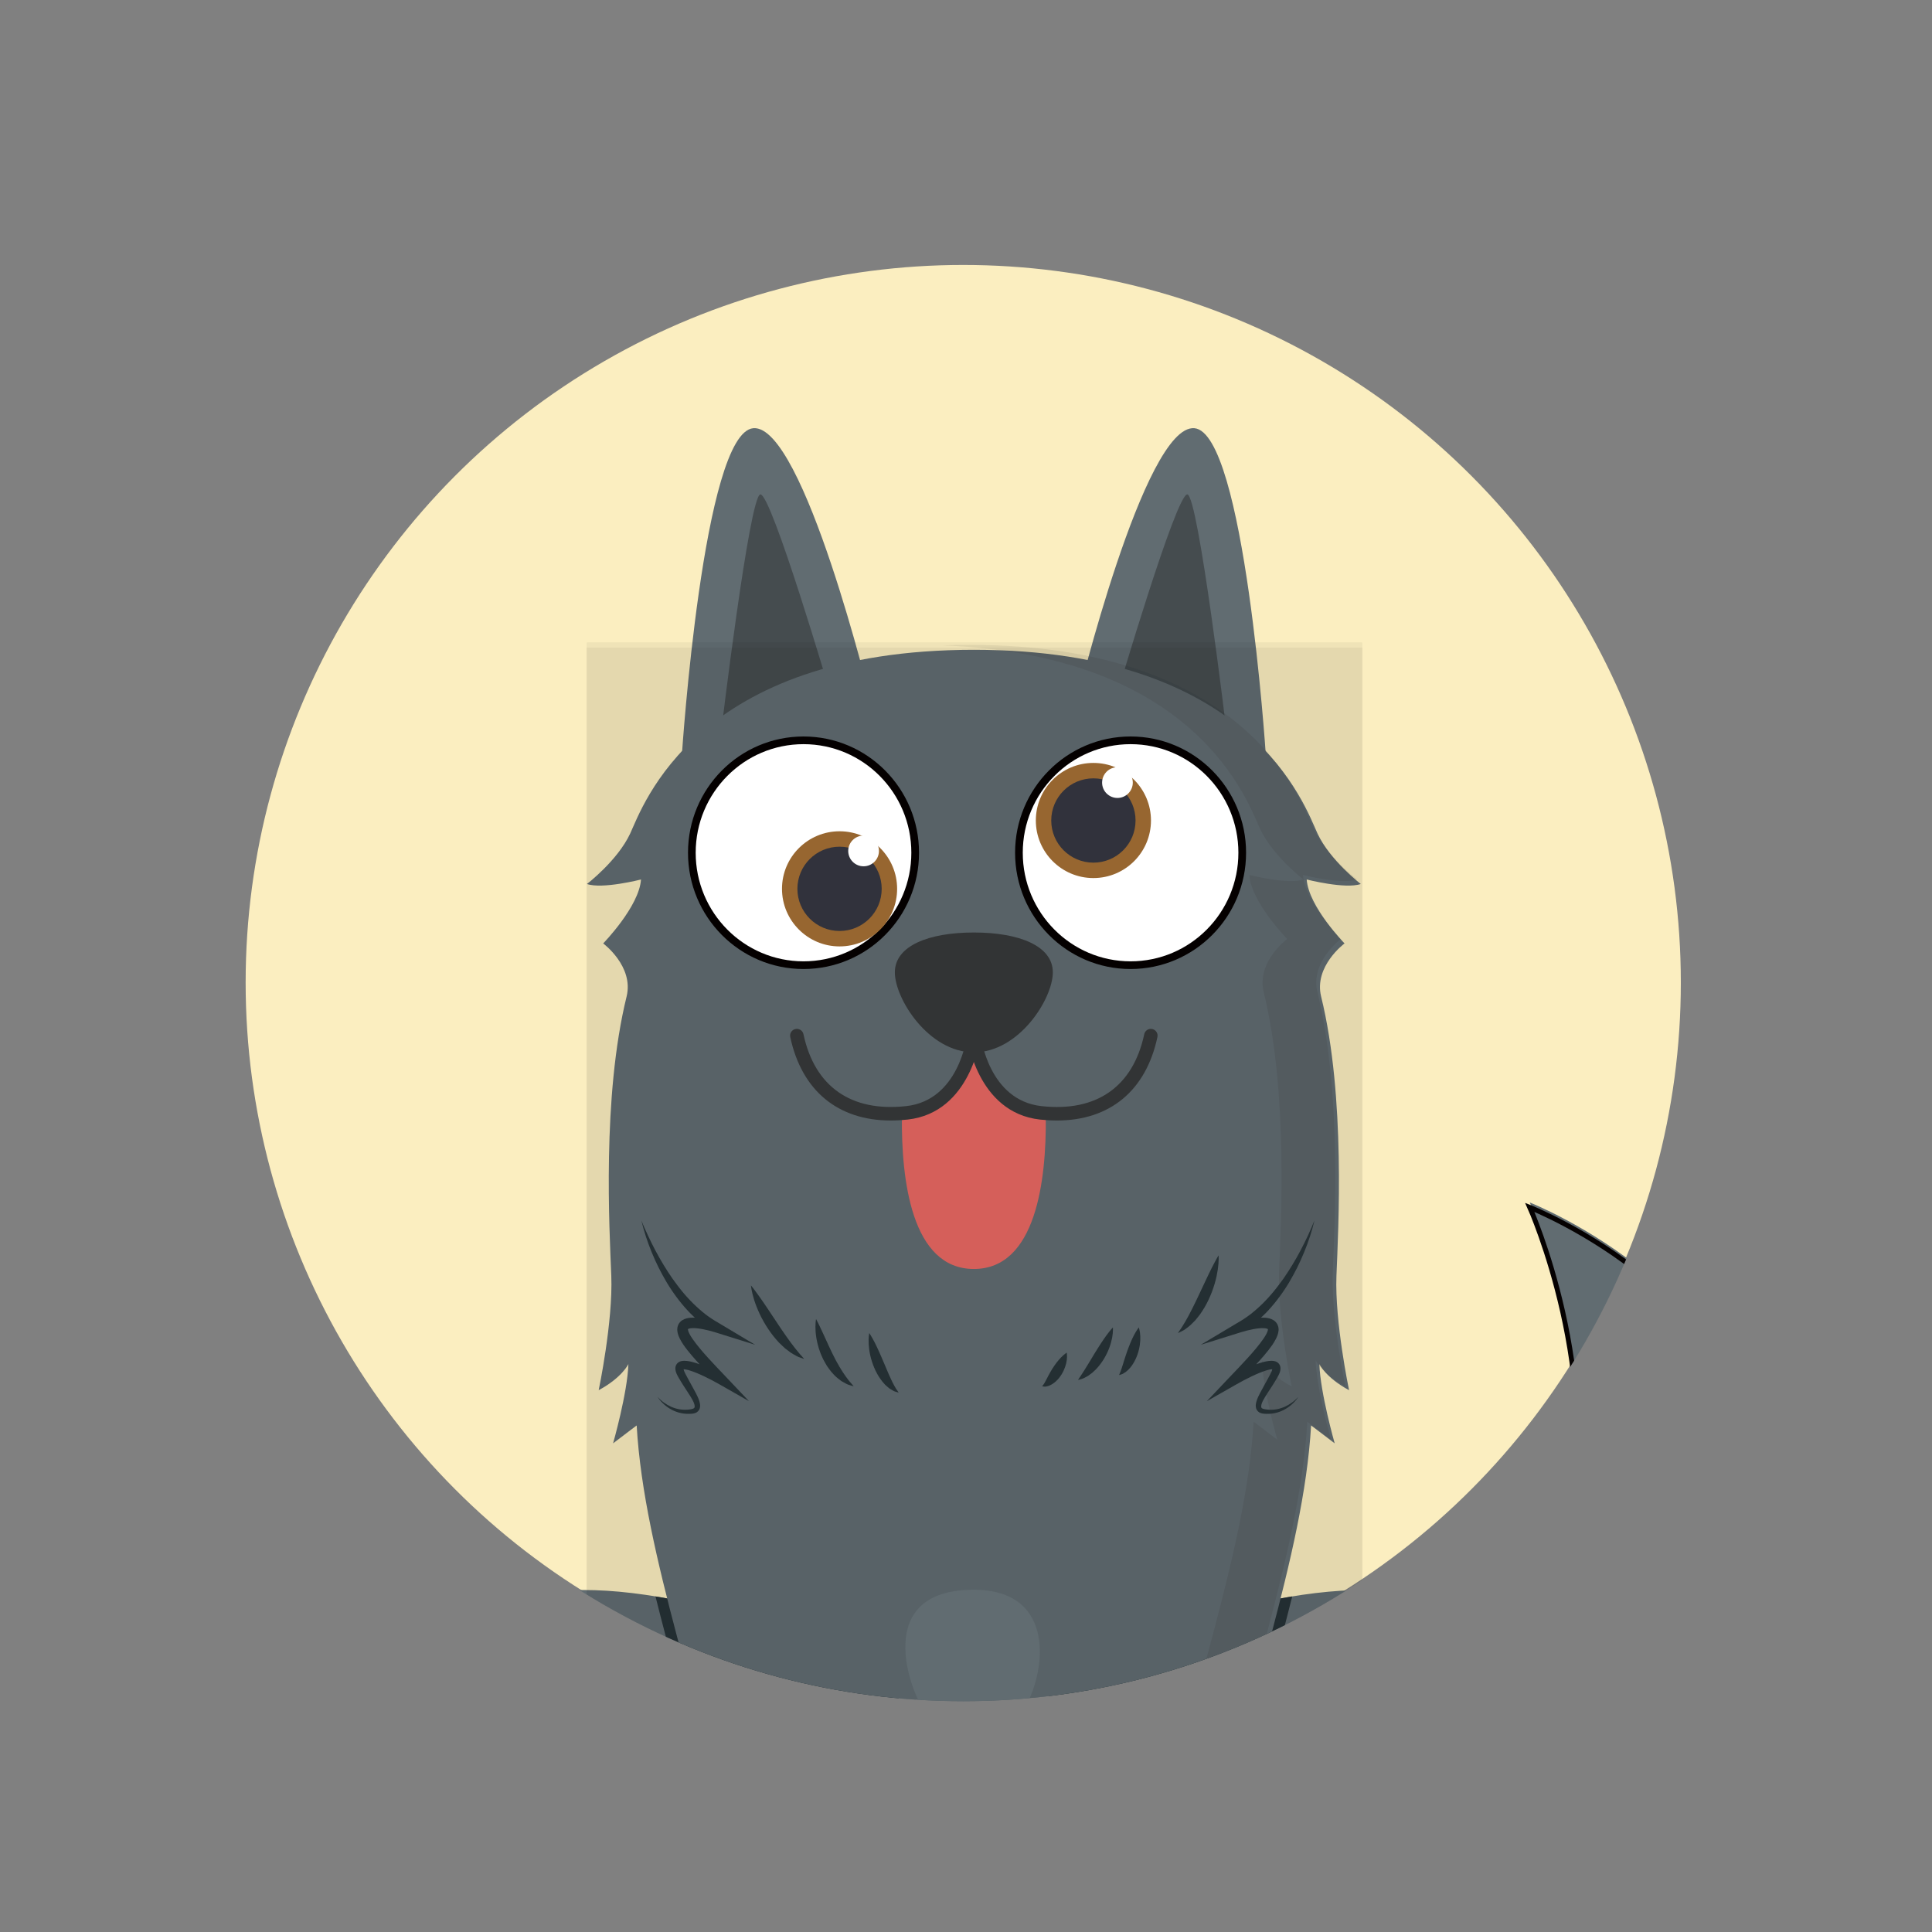<?xml version="1.0" encoding="utf-8"?>
<!-- Generator: Adobe Illustrator 16.0.0, SVG Export Plug-In . SVG Version: 6.00 Build 0)  -->
<!DOCTYPE svg PUBLIC "-//W3C//DTD SVG 1.1//EN" "http://www.w3.org/Graphics/SVG/1.1/DTD/svg11.dtd">
<svg version="1.1" xmlns="http://www.w3.org/2000/svg" xmlns:xlink="http://www.w3.org/1999/xlink" x="0px" y="0px" width="350px"
	 height="350px" viewBox="0 0 350 350" enable-background="new 0 0 350 350" xml:space="preserve">
<rect x="0" y="0" width="350" height="350" fill="#808080" stroke="none"/>
<g id="图层_1">
	<circle fill="#FBEEC0" cx="174.5" cy="178" r="130"/>
</g>
<g id="图层_3">
	<g>
		<g>
			<defs>
				<circle id="SVGID_1_" cx="174.5" cy="178.096" r="130.096"/>
			</defs>
			<clipPath id="SVGID_2_">
				<use xlink:href="#SVGID_1_"  overflow="visible"/>
			</clipPath>
			<g clip-path="url(#SVGID_2_)">
				<g>
					<g>
						<defs>
							<rect id="SVGID_3_" x="1.303" y="3.233" width="348.436" height="485.512"/>
						</defs>
						<clipPath id="SVGID_4_">
							<use xlink:href="#SVGID_3_"  overflow="visible"/>
						</clipPath>
						<rect x="349.743" y="3.233" clip-path="url(#SVGID_4_)" fill="#CCCCCC" width="348.439" height="485.512"/>
					</g>
					<path fill="#616C71" d="M123.544,136.564c0,0,3.842-58.256,12.937-58.992c9.091-0.735,21.331,49.686,21.331,49.686
						L123.544,136.564z"/>
					<g>
						<g opacity="0.3">
							<g>
								<defs>
									<rect id="SVGID_5_" x="130.6" y="89.565" width="19.869" height="43.388"/>
								</defs>
								<clipPath id="SVGID_6_">
									<use xlink:href="#SVGID_5_"  overflow="visible"/>
								</clipPath>
								<path clip-path="url(#SVGID_6_)" fill="#040000" d="M130.6,132.954c0,0,5.148-43.145,7.141-43.388
									c1.996-0.245,12.728,36.226,12.728,36.226L130.6,132.954z"/>
							</g>
						</g>
						<path fill="#616C71" d="M229.3,136.564c0,0-3.844-58.256-12.937-58.992c-9.091-0.735-21.333,49.686-21.333,49.686
							L229.3,136.564z"/>
						<g>
							<g opacity="0.3">
								<g>
									<defs>
										<rect id="SVGID_7_" x="202.376" y="89.565" width="19.869" height="43.388"/>
									</defs>
									<clipPath id="SVGID_8_">
										<use xlink:href="#SVGID_7_"  overflow="visible"/>
									</clipPath>
									<path clip-path="url(#SVGID_8_)" fill="#040000" d="M222.245,132.954c0,0-5.146-43.145-7.14-43.388
										c-1.999-0.245-12.728,36.226-12.728,36.226L222.245,132.954z"/>
								</g>
							</g>
							<path fill="#616C71" d="M243.426,307.118c0,0,33.181-0.791,40.289-29.759c7.11-28.97-6.583-59.518-6.583-59.518
								s42.923,16.851,40.815,52.67c0,0,10.535,1.58-3.157,15.536c0,0,9.218,2.372-2.37,9.481c0,0,13.599,13.868-28.444,25.548
								c-23.699,6.581-42.719,0.56-42.719,0.56L243.426,307.118z"/>
							<path fill="none" stroke="#050101" stroke-width="0.884" stroke-miterlimit="10" d="M243.426,308.001
								c0,0,33.181-0.79,40.289-29.76c7.11-28.969-6.583-59.515-6.583-59.515s42.923,16.852,40.815,52.669
								c0,0,10.535,1.583-3.157,15.54c0,0,9.218,2.366-2.37,9.48c0,0,13.599,13.864-28.444,25.546
								c-23.699,6.58-42.719,0.559-42.719,0.559L243.426,308.001z"/>
							<path fill="#616C71" d="M161.374,402.963c1.768,0,7.076-63.678,6.189-92.86c-0.775-25.648,0,0,0,0"/>
							<path fill="#263135" d="M272.621,297.284c-0.18-0.295-0.384-0.576-0.577-0.863c-12.212,10.306-28.622,10.699-28.622,10.699
								l-2.165,14.517c0,0,14.521,4.595,33.995,1.367C277.084,313.647,276.976,304.336,272.621,297.284"/>
							<path fill="#616C71" d="M237.499,387.084c0,0,15.239-15.514,25.336-35.617c16.481-32.837,23.786-75.03-37.696-60.46h-48.717
								h-48.716c-61.485-14.57-54.182,27.623-37.695,60.46c10.096,20.104,25.336,35.617,25.336,35.617
								c-7.711-2.938-23.321-0.947-25.612,7.904c-2.12,8.192,12.901,7.739,12.901,7.739h73.787h73.792
								c0,0,15.014,0.453,12.896-7.739C260.818,386.137,245.208,384.14,237.499,387.084"/>
							<path fill="#263135" d="M162.8,309.773v-18.761h-35.094c-3.167-0.753-6.144-1.348-8.958-1.802
								c1.251,5.019,2.625,10.129,4.025,15.336c2.901,10.789,5.903,21.941,7.9,32.835c1.836,10.01,3.313,21.004,4.74,31.633
								c1.892,14.121,3.493,25.47,5.393,33.713h20.99c0.976-5.987,1.702-13.94,2.618-23.975c0.155-1.706,0.318-3.479,0.486-5.322
								c2.407-26.074,2.847-54.413,2.929-63.657H162.8z"/>
							<path fill="#263135" d="M225.141,291.013h-35.098v18.761h-5.026c0.08,9.244,0.519,37.583,2.928,63.657
								c0.17,1.838,0.331,3.607,0.485,5.312c0.915,10.034,1.643,17.996,2.615,23.985h20.994c1.895-8.245,3.5-19.592,5.395-33.713
								c1.426-10.629,2.9-21.623,4.735-31.633c1.999-10.892,4.998-22.051,7.899-32.835c1.401-5.205,2.775-10.317,4.029-15.336
								C231.287,289.665,228.311,290.258,225.141,291.013"/>
							<path fill="#616C71" d="M244.396,251.845c0,0-2.611-12.401-2.286-20.727c0.325-8.318,1.696-32.383-2.775-50.579
								c-1.351-5.49,4.241-9.629,4.241-9.629s-6.523-6.691-6.856-11.583c0,0,7.021,1.795,9.797,0.814c0,0-5.549-4.241-7.836-9.138
								c-2.284-4.895-11.827-33.287-62.259-33.287c-50.431,0-59.976,28.392-62.259,33.287c-2.284,4.897-7.832,9.138-7.832,9.138
								c2.773,0.98,9.791-0.814,9.791-0.814c-0.326,4.892-6.851,11.583-6.851,11.583s5.593,4.139,4.241,9.629
								c-4.475,18.198-3.1,42.266-2.772,50.579c0.325,8.325-2.283,20.727-2.283,20.727c4.24-2.282,5.382-4.73,5.382-4.73
								c-0.162,5.218-2.774,14.361-2.774,14.361c2.774-2.123,4.274-3.241,4.274-3.241c1.355,23.719,12.291,51.671,17.266,78.793
								c6.183,33.704,8.321,78.812,17.607,79.45c9.283,0.635,9.807-11.41,12.745-43.228c2.938-31.824,2.938-66.579,2.938-66.579
								h10.532h10.533c0,0,0,34.755,2.936,66.579c2.938,31.817,3.466,43.86,12.747,43.228c9.284-0.641,11.419-45.749,17.607-79.45
								c4.973-27.122,15.907-55.074,17.267-78.793c0,0,1.5,1.118,4.274,3.241c0,0-2.614-9.141-2.774-14.361
								C239.01,247.114,240.153,249.563,244.396,251.845"/>
							<g>
								<g opacity="0.07">
									<g>
										<defs>
											<rect id="SVGID_9_" x="170.789" y="116.829" width="75.062" height="299.245"/>
										</defs>
										<clipPath id="SVGID_10_">
											<use xlink:href="#SVGID_9_"  overflow="visible"/>
										</clipPath>
										<path clip-path="url(#SVGID_10_)" fill="#040000" d="M245.854,159.322c0,0-5.555-4.25-7.843-9.152
											c-2.289-4.905-11.847-33.341-62.359-33.341c-1.664,0-3.284,0.031-4.861,0.091c46.262,1.762,55.276,28.508,57.491,33.25
											c2.288,4.901,7.846,9.152,7.846,9.152c-2.778,0.98-9.808-0.818-9.808-0.818c0.328,4.9,6.864,11.601,6.864,11.601
											s-5.601,4.145-4.25,9.646c4.481,18.228,3.105,42.327,2.779,50.664c-0.324,8.332,2.291,20.754,2.291,20.754
											c-4.25-2.287-5.396-4.742-5.396-4.742c0.161,5.231,2.781,14.384,2.781,14.384c-2.781-2.129-4.283-3.249-4.283-3.249
											c-1.358,23.758-12.312,51.757-17.292,78.913c-5.308,28.939-7.642,66.266-14.054,76.736
											c1.493,2.131,3.449,3.023,6.149,2.837c9.299-0.631,11.443-45.812,17.634-79.573c4.983-27.156,15.936-55.155,17.29-78.913
											c0,0,1.507,1.122,4.28,3.249c0,0-2.61-9.152-2.773-14.384c0,0,1.139,2.455,5.389,4.742c0,0-2.615-12.419-2.286-20.754
											c0.323-8.337,1.704-32.437-2.781-50.664c-1.351-5.5,4.248-9.646,4.248-9.646s-6.531-6.701-6.862-11.601
											C236.047,158.506,243.076,160.302,245.854,159.322"/>
									</g>
								</g>
								<g id="图层_3_1_">
									<g opacity="0.05">
										<g>
											<defs>
												<rect id="SVGID_11_" x="106.336" y="117.316" width="140.402" height="299.247"/>
											</defs>
											<defs>
												<rect id="SVGID_12_" x="106.336" y="117.316" width="140.402" height="299.247"/>
											</defs>
											<defs>
												<rect id="SVGID_13_" x="106.336" y="117.316" width="140.402" height="299.247"/>
											</defs>
											<clipPath id="SVGID_14_">
												<use xlink:href="#SVGID_11_"  overflow="visible"/>
											</clipPath>
											<clipPath id="SVGID_15_" clip-path="url(#SVGID_14_)">
												<use xlink:href="#SVGID_12_"  overflow="visible"/>
											</clipPath>
											<clipPath id="SVGID_16_" clip-path="url(#SVGID_15_)">
												<use xlink:href="#SVGID_13_"  overflow="visible"/>
											</clipPath>
											<path clip-path="url(#SVGID_16_)" fill="#040000" d="M245.78,159.022c0.021,0.316,0.073,0.644,0.143,0.973
												c0.298-0.047,0.577-0.104,0.815-0.188C246.738,159.807,246.368,159.523,245.78,159.022"/>
											<path clip-path="url(#SVGID_16_)" fill="#040000" d="M116.139,159.022c1.691-1.446,5.19-4.725,6.885-8.367
												c2.22-4.756,11.285-31.657,57.935-33.264c-1.439-0.048-2.909-0.077-4.422-0.077c-50.506,0-60.068,28.437-62.356,33.339
												c-2.286,4.899-7.842,9.151-7.842,9.151c2.777,0.982,9.804-0.82,9.804-0.82
												C116.141,158.998,116.139,159.01,116.139,159.022"/>
											<path clip-path="url(#SVGID_16_)" fill="#040000" d="M141.494,336.968c-4.984-27.161-15.936-55.158-17.292-78.915
												c0,0-1.502,1.119-4.283,3.243c0,0,2.616-9.147,2.78-14.382c0,0-1.146,2.453-5.395,4.739c0,0,2.614-12.422,2.288-20.756
												c-0.327-8.336-1.703-32.437,2.776-50.662c1.355-5.496-4.251-9.645-4.251-9.645s6.539-6.699,6.864-11.601
												c0,0-5.858,1.497-8.991,1.004c-1.024,4.763-6.716,10.597-6.716,10.597s5.601,4.149,4.25,9.645
												c-4.482,18.226-3.106,42.326-2.778,50.662c0.327,8.334-2.29,20.756-2.29,20.756c4.25-2.286,5.395-4.739,5.395-4.739
												c-0.163,5.231-2.778,14.382-2.778,14.382c2.778-2.124,4.281-3.243,4.281-3.243c1.36,23.757,12.312,51.754,17.295,78.915
												c6.191,33.755,8.335,78.936,17.632,79.57c2.418,0.167,4.24-0.54,5.669-2.217
												C149.23,404.785,146.912,366.5,141.494,336.968"/>
										</g>
									</g>
									<path fill="#263135" d="M136.042,232.869c0,0,0.176,0.212,0.462,0.579c0.137,0.188,0.316,0.408,0.501,0.672
										c0.188,0.26,0.409,0.543,0.628,0.868c0.457,0.636,0.96,1.381,1.495,2.181c0.531,0.798,1.096,1.647,1.661,2.493
										c0.264,0.433,0.572,0.829,0.839,1.252c0.282,0.407,0.568,0.804,0.829,1.198c0.278,0.381,0.551,0.747,0.796,1.106
										c0.268,0.334,0.518,0.663,0.744,0.977c0.243,0.297,0.465,0.567,0.661,0.813c0.195,0.252,0.388,0.443,0.539,0.614
										c0.309,0.34,0.485,0.564,0.485,0.564s-0.26-0.074-0.703-0.241c-0.221-0.087-0.511-0.179-0.788-0.351
										c-0.287-0.163-0.623-0.337-0.964-0.565c-0.329-0.238-0.681-0.505-1.05-0.796c-0.342-0.316-0.703-0.655-1.062-1.011
										c-0.333-0.38-0.695-0.763-1.018-1.183c-0.319-0.418-0.651-0.841-0.939-1.295c-0.29-0.45-0.583-0.894-0.832-1.354
										c-0.263-0.457-0.498-0.917-0.706-1.368c-0.429-0.903-0.757-1.774-0.999-2.532c-0.235-0.767-0.391-1.42-0.474-1.883
										C136.064,233.139,136.042,232.869,136.042,232.869"/>
									<path fill="#263135" d="M147.837,238.957c0,0,0.118,0.208,0.296,0.567c0.088,0.188,0.208,0.402,0.319,0.652
										c0.116,0.25,0.264,0.529,0.396,0.832c0.277,0.603,0.599,1.304,0.947,2.056c0.081,0.185,0.167,0.371,0.254,0.566
										c0.093,0.185,0.184,0.378,0.268,0.568c0.171,0.391,0.373,0.767,0.554,1.153c0.184,0.386,0.395,0.75,0.574,1.134
										c0.216,0.348,0.396,0.723,0.601,1.063c0.215,0.325,0.394,0.677,0.599,0.972c0.213,0.297,0.394,0.602,0.584,0.859
										c0.199,0.25,0.379,0.494,0.538,0.715c0.163,0.219,0.334,0.38,0.459,0.536c0.264,0.298,0.409,0.5,0.409,0.5
										s-0.227-0.045-0.623-0.173c-0.19-0.072-0.455-0.129-0.704-0.271c-0.258-0.133-0.551-0.293-0.861-0.48
										c-0.298-0.199-0.595-0.454-0.916-0.717c-0.317-0.27-0.594-0.602-0.902-0.931c-0.29-0.346-0.552-0.725-0.821-1.112
										c-0.238-0.396-0.479-0.81-0.695-1.23c-0.187-0.43-0.402-0.849-0.546-1.287c-0.163-0.431-0.302-0.865-0.405-1.287
										c-0.231-0.843-0.343-1.651-0.406-2.351c-0.046-0.694-0.04-1.278-0.003-1.689
										C147.784,239.193,147.837,238.957,147.837,238.957"/>
									<path fill="#263135" d="M157.477,241.495c0,0,0.12,0.169,0.298,0.474c0.182,0.302,0.422,0.733,0.689,1.247
										c0.264,0.522,0.554,1.12,0.836,1.767c0.152,0.313,0.286,0.657,0.434,0.989c0.153,0.33,0.279,0.678,0.433,1.015
										c0.137,0.344,0.284,0.674,0.427,1.006c0.135,0.336,0.277,0.65,0.414,0.968c0.128,0.315,0.282,0.603,0.406,0.895
										c0.118,0.292,0.273,0.534,0.389,0.788c0.113,0.26,0.255,0.454,0.366,0.66c0.057,0.103,0.112,0.197,0.159,0.288
										c0.058,0.078,0.113,0.154,0.161,0.219c0.195,0.276,0.313,0.461,0.313,0.461s-0.195-0.031-0.545-0.145
										c-0.087-0.032-0.187-0.067-0.295-0.105c-0.101-0.043-0.196-0.107-0.307-0.172c-0.217-0.132-0.494-0.262-0.718-0.476
										c-0.229-0.203-0.517-0.419-0.738-0.681c-0.23-0.276-0.492-0.554-0.698-0.873c-0.218-0.309-0.44-0.641-0.619-0.995
										c-0.201-0.349-0.366-0.713-0.52-1.082c-0.159-0.369-0.291-0.741-0.411-1.119c-0.128-0.369-0.214-0.742-0.299-1.104
										c-0.159-0.728-0.25-1.415-0.283-2.01c-0.031-0.6-0.011-1.104,0.025-1.457C157.431,241.697,157.477,241.495,157.477,241.495
										"/>
									<path fill="#263135" d="M193.241,245.042c0,0,0.033,0.143,0.046,0.388c0.017,0.232,0.021,0.57-0.029,0.955
										c-0.05,0.386-0.148,0.824-0.308,1.267c-0.155,0.451-0.372,0.909-0.64,1.342c-0.145,0.212-0.277,0.424-0.441,0.622
										c-0.166,0.201-0.328,0.39-0.514,0.557c-0.188,0.173-0.363,0.331-0.569,0.46c-0.191,0.135-0.383,0.25-0.585,0.335
										c-0.189,0.087-0.372,0.155-0.557,0.185c-0.181,0.035-0.316,0.062-0.46,0.045c-0.263-0.018-0.39-0.061-0.39-0.061
										s0.103-0.132,0.229-0.297c0.071-0.07,0.131-0.212,0.209-0.321c0.074-0.116,0.147-0.255,0.225-0.41
										c0.08-0.141,0.162-0.307,0.251-0.48c0.087-0.169,0.18-0.348,0.278-0.53c0.107-0.175,0.197-0.38,0.312-0.563
										c0.11-0.192,0.226-0.39,0.344-0.578c0.486-0.769,1.054-1.521,1.586-2.054c0.263-0.267,0.509-0.485,0.697-0.63
										C193.115,245.123,193.241,245.042,193.241,245.042"/>
									<path fill="#263135" d="M201.609,240.477c0,0,0.025,0.198,0.011,0.536c-0.004,0.34-0.052,0.817-0.152,1.373
										c-0.112,0.554-0.28,1.191-0.534,1.849c-0.127,0.327-0.266,0.661-0.434,0.995c-0.152,0.336-0.349,0.656-0.538,0.986
										c-0.195,0.322-0.418,0.633-0.639,0.932c-0.226,0.301-0.468,0.578-0.707,0.845c-0.255,0.258-0.507,0.496-0.758,0.713
										c-0.266,0.203-0.523,0.39-0.761,0.556c-0.254,0.145-0.487,0.272-0.7,0.377c-0.209,0.112-0.423,0.162-0.582,0.22
										c-0.326,0.1-0.521,0.135-0.521,0.135s0.106-0.185,0.289-0.455c0.092-0.137,0.21-0.282,0.323-0.479
										c0.119-0.193,0.248-0.398,0.396-0.61c0.139-0.232,0.287-0.476,0.451-0.722c0.156-0.255,0.31-0.528,0.489-0.795
										c0.163-0.286,0.335-0.568,0.516-0.853c0.163-0.301,0.364-0.584,0.534-0.886c0.184-0.297,0.367-0.594,0.547-0.881
										c0.188-0.294,0.369-0.575,0.55-0.86c0.367-0.551,0.712-1.074,1.035-1.514C201.067,241.056,201.609,240.477,201.609,240.477
										"/>
									<path fill="#263135" d="M206.303,240.477c0,0,0.062,0.159,0.121,0.438c0.063,0.28,0.125,0.673,0.147,1.139
										c0.052,0.939-0.096,2.174-0.514,3.348c-0.206,0.584-0.472,1.155-0.794,1.66c-0.151,0.258-0.34,0.489-0.512,0.704
										c-0.17,0.219-0.38,0.399-0.56,0.568c-0.168,0.168-0.382,0.298-0.55,0.402c-0.085,0.052-0.164,0.105-0.241,0.146
										c-0.086,0.031-0.164,0.063-0.232,0.09c-0.273,0.104-0.435,0.132-0.435,0.132s0.061-0.17,0.169-0.419
										c0.06-0.113,0.113-0.266,0.166-0.441c0.061-0.172,0.136-0.345,0.194-0.558c0.057-0.209,0.142-0.405,0.207-0.651
										c0.068-0.228,0.147-0.471,0.224-0.722c0.08-0.249,0.163-0.503,0.25-0.77c0.084-0.263,0.176-0.524,0.268-0.791
										c0.105-0.268,0.188-0.539,0.299-0.796c0.099-0.263,0.197-0.523,0.31-0.774c0.21-0.499,0.434-0.967,0.646-1.369
										c0.21-0.399,0.416-0.733,0.575-0.967C206.191,240.613,206.303,240.477,206.303,240.477"/>
									<path fill="#263135" d="M220.76,227.417c0,0,0.026,0.265,0.015,0.723c-0.005,0.455-0.054,1.104-0.164,1.874
										c-0.058,0.378-0.131,0.794-0.225,1.227c-0.104,0.429-0.202,0.889-0.35,1.352c-0.136,0.462-0.287,0.934-0.476,1.412
										c-0.173,0.479-0.392,0.952-0.599,1.418c-0.215,0.477-0.473,0.931-0.721,1.378c-0.25,0.45-0.551,0.866-0.82,1.273
										c-0.291,0.395-0.599,0.764-0.882,1.112c-0.314,0.331-0.626,0.633-0.909,0.902c-0.299,0.266-0.603,0.474-0.856,0.667
										c-0.246,0.2-0.514,0.315-0.721,0.426c-0.41,0.22-0.649,0.314-0.649,0.314s0.132-0.237,0.396-0.605
										c0.125-0.184,0.284-0.393,0.436-0.66c0.154-0.261,0.328-0.549,0.523-0.864c0.172-0.328,0.368-0.672,0.576-1.032
										c0.188-0.383,0.396-0.765,0.604-1.168c0.194-0.413,0.413-0.83,0.622-1.261c0.197-0.441,0.434-0.863,0.626-1.316
										c0.417-0.891,0.838-1.779,1.231-2.614c0.396-0.839,0.77-1.626,1.114-2.303c0.166-0.341,0.336-0.649,0.479-0.92
										c0.139-0.281,0.281-0.513,0.388-0.717C220.621,227.64,220.76,227.417,220.76,227.417"/>
									<path fill="#263135" d="M238.132,221.075c-0.229,0.98-0.502,1.96-0.821,2.923c-0.318,0.964-0.664,1.917-1.054,2.854
										c-0.392,0.938-0.802,1.874-1.256,2.783c-0.466,0.912-0.95,1.81-1.471,2.693c-0.268,0.432-0.533,0.872-0.822,1.296
										c-0.282,0.436-0.581,0.845-0.891,1.265c-0.306,0.415-0.617,0.828-0.949,1.227c-0.32,0.4-0.67,0.783-1.014,1.176
										c-0.357,0.377-0.706,0.76-1.094,1.113c-0.372,0.363-0.777,0.7-1.172,1.042c-0.418,0.323-0.821,0.657-1.258,0.951
										c-0.424,0.316-0.879,0.586-1.323,0.863l-0.746-1.646c0.404-0.138,0.772-0.253,1.169-0.36
										c0.389-0.113,0.781-0.214,1.18-0.294c0.812-0.157,1.628-0.294,2.55-0.244c0.471,0.044,0.991,0.1,1.574,0.465
										c0.289,0.181,0.571,0.49,0.724,0.852c0.039,0.09,0.074,0.185,0.09,0.271l0.025,0.066l0.016,0.093l0.013,0.067
										c0.013,0.061,0.024,0.2,0.029,0.293c-0.005,0.074-0.005,0.161-0.013,0.236c-0.059,0.612-0.263,1.045-0.457,1.452
										c-0.199,0.398-0.424,0.759-0.648,1.103c-0.475,0.682-0.978,1.304-1.484,1.906c-0.514,0.606-1.04,1.19-1.573,1.763
										c-1.063,1.147-2.145,2.266-3.264,3.349l-1.092-1.442c0.479-0.254,0.94-0.484,1.419-0.718
										c0.477-0.229,0.954-0.455,1.442-0.664c0.978-0.418,1.958-0.834,3.051-1.103c0.274-0.066,0.557-0.123,0.864-0.161
										c0.309-0.03,0.637-0.056,1.062,0.046c0.213,0.055,0.48,0.173,0.705,0.415c0.221,0.245,0.315,0.57,0.323,0.811
										c0.017,0.484-0.119,0.787-0.232,1.074c-0.267,0.582-0.533,0.978-0.804,1.438c-0.275,0.46-0.563,0.894-0.847,1.329
										c-0.285,0.437-0.57,0.863-0.832,1.291c-0.26,0.438-0.506,0.845-0.666,1.273c-0.068,0.211-0.12,0.418-0.114,0.57
										c0.009,0.161,0.027,0.227,0.134,0.319c0.109,0.086,0.31,0.15,0.538,0.184c0.267,0.045,0.483,0.074,0.733,0.086
										c0.976,0.055,1.971-0.127,2.886-0.543c0.916-0.418,1.771-1.024,2.45-1.808c-0.271,0.445-0.615,0.848-0.996,1.211
										c-0.377,0.365-0.801,0.693-1.263,0.966c-0.914,0.556-1.986,0.888-3.085,0.92c-0.273,0.013-0.568,0.004-0.82-0.013
										c-0.283-0.024-0.606-0.065-0.936-0.253c-0.162-0.104-0.314-0.251-0.424-0.426c-0.105-0.182-0.166-0.378-0.188-0.561
										c-0.042-0.367,0.03-0.67,0.104-0.958c0.156-0.557,0.413-1.065,0.654-1.53c0.243-0.474,0.501-0.928,0.747-1.381l0.743-1.351
										c0.229-0.441,0.51-0.93,0.65-1.306c0.072-0.186,0.107-0.396,0.091-0.428c-0.008-0.021,0,0.045,0.043,0.102
										c0.047,0.051,0.071,0.051,0.03,0.047c-0.068-0.016-0.277-0.013-0.478,0.029c-0.207,0.034-0.428,0.089-0.657,0.159
										c-0.902,0.278-1.841,0.68-2.748,1.116c-0.912,0.435-1.821,0.918-2.688,1.413l-5.356,3.049l4.256-4.492
										c1.062-1.118,2.135-2.219,3.155-3.353c1.017-1.127,2.021-2.287,2.843-3.478c0.202-0.292,0.391-0.594,0.538-0.884
										c0.146-0.278,0.251-0.573,0.263-0.739l0.005-0.052c-0.005,0,0.009,0.044,0.004,0.005l-0.015-0.065v-0.017v-0.008
										c-0.004-0.017,0.02,0.09,0.011,0.045l0,0v-0.004c0-0.005-0.007-0.005,0-0.007c-0.007,0.002,0.017,0.013-0.023-0.012
										c-0.067-0.055-0.338-0.142-0.637-0.158c-0.615-0.045-1.348,0.05-2.054,0.186c-0.354,0.073-0.713,0.148-1.075,0.238
										c-0.354,0.091-0.724,0.191-1.052,0.293l-7.331,2.291l6.59-3.938c0.407-0.249,0.831-0.474,1.226-0.745
										c0.407-0.256,0.791-0.553,1.182-0.837c0.375-0.305,0.756-0.598,1.117-0.928c0.368-0.319,0.719-0.657,1.073-0.994
										c0.341-0.353,0.693-0.688,1.013-1.057c0.336-0.363,0.653-0.741,0.971-1.115c0.309-0.386,0.624-0.764,0.916-1.163
										c0.302-0.393,0.59-0.796,0.885-1.197c0.564-0.816,1.103-1.646,1.621-2.5c0.254-0.428,0.508-0.859,0.76-1.293
										c0.244-0.432,0.484-0.869,0.721-1.314c0.461-0.884,0.913-1.782,1.337-2.691C237.35,222.935,237.77,222.017,238.132,221.075
										"/>
									<path fill="#263135" d="M116.188,221.075c0.229,0.98,0.502,1.96,0.82,2.923c0.319,0.964,0.663,1.917,1.05,2.854
										c0.392,0.938,0.798,1.874,1.258,2.783c0.458,0.912,0.949,1.81,1.47,2.693c0.27,0.432,0.531,0.872,0.821,1.296
										c0.28,0.436,0.589,0.845,0.886,1.265c0.309,0.415,0.621,0.828,0.955,1.227c0.319,0.4,0.668,0.783,1.014,1.176
										c0.357,0.377,0.71,0.76,1.092,1.113c0.373,0.363,0.779,0.7,1.172,1.042c0.413,0.323,0.819,0.657,1.256,0.951
										c0.422,0.316,0.879,0.586,1.326,0.863l0.742-1.646c-0.401-0.138-0.773-0.253-1.166-0.36
										c-0.387-0.113-0.779-0.214-1.182-0.294c-0.805-0.157-1.621-0.294-2.553-0.244c-0.462,0.044-0.983,0.1-1.57,0.465
										c-0.285,0.181-0.57,0.49-0.722,0.852c-0.037,0.09-0.072,0.185-0.092,0.271l-0.019,0.066l-0.018,0.093l-0.009,0.067
										c-0.012,0.061-0.023,0.2-0.028,0.293c0.002,0.074,0.002,0.161,0.008,0.236c0.059,0.612,0.262,1.045,0.453,1.452
										c0.203,0.398,0.425,0.759,0.655,1.103c0.468,0.682,0.973,1.304,1.484,1.906c0.512,0.606,1.038,1.19,1.569,1.763
										c1.064,1.147,2.146,2.266,3.263,3.349l1.095-1.442c-0.479-0.254-0.943-0.484-1.422-0.718
										c-0.474-0.229-0.954-0.455-1.44-0.664c-0.977-0.418-1.956-0.834-3.049-1.103c-0.276-0.066-0.559-0.123-0.866-0.161
										c-0.309-0.03-0.634-0.056-1.063,0.046c-0.212,0.055-0.48,0.173-0.703,0.415c-0.223,0.245-0.315,0.57-0.326,0.811
										c-0.013,0.484,0.121,0.787,0.234,1.074c0.267,0.582,0.537,0.978,0.804,1.438c0.274,0.46,0.564,0.894,0.845,1.329
										c0.286,0.437,0.569,0.863,0.834,1.291c0.264,0.438,0.507,0.845,0.667,1.273c0.071,0.211,0.122,0.418,0.117,0.57
										c-0.005,0.161-0.032,0.227-0.134,0.319c-0.113,0.086-0.313,0.15-0.536,0.184c-0.267,0.045-0.487,0.074-0.735,0.086
										c-0.976,0.055-1.972-0.127-2.89-0.543c-0.914-0.418-1.766-1.024-2.447-1.808c0.271,0.445,0.618,0.848,0.999,1.211
										c0.378,0.365,0.798,0.693,1.26,0.966c0.916,0.556,1.99,0.888,3.084,0.92c0.273,0.013,0.57,0.004,0.819-0.013
										c0.287-0.024,0.611-0.065,0.937-0.253c0.164-0.104,0.315-0.251,0.429-0.426c0.103-0.182,0.167-0.378,0.183-0.561
										c0.043-0.367-0.027-0.67-0.103-0.958c-0.158-0.557-0.414-1.065-0.652-1.53c-0.247-0.474-0.505-0.928-0.753-1.381
										l-0.737-1.351c-0.23-0.441-0.515-0.93-0.653-1.306c-0.072-0.186-0.112-0.396-0.09-0.428c0.006-0.021,0,0.045-0.044,0.102
										c-0.045,0.051-0.074,0.051-0.033,0.047c0.077-0.016,0.281-0.013,0.482,0.029c0.206,0.034,0.431,0.089,0.656,0.159
										c0.906,0.278,1.841,0.68,2.75,1.116c0.91,0.435,1.821,0.918,2.69,1.413l5.354,3.049l-4.258-4.492
										c-1.06-1.118-2.133-2.219-3.155-3.353c-1.018-1.127-2.023-2.287-2.843-3.478c-0.201-0.292-0.389-0.594-0.535-0.884
										c-0.149-0.278-0.255-0.573-0.268-0.739l-0.002-0.052c0.004,0-0.008,0.044-0.004,0.005l0.013-0.07v-0.016l0.001-0.009
										c0.002-0.017-0.018,0.09-0.008,0.046v-0.005c0-0.003,0.002-0.003,0-0.006c0.002,0.003-0.016,0.012,0.019-0.013
										c0.069-0.057,0.339-0.141,0.639-0.157c0.614-0.046,1.343,0.05,2.051,0.185c0.357,0.073,0.717,0.149,1.078,0.239
										c0.351,0.091,0.723,0.19,1.055,0.293l7.331,2.291l-6.586-3.938c-0.413-0.249-0.836-0.473-1.23-0.746
										c-0.408-0.255-0.79-0.553-1.182-0.836c-0.373-0.306-0.76-0.599-1.116-0.93c-0.367-0.317-0.722-0.656-1.073-0.993
										c-0.341-0.352-0.691-0.688-1.017-1.059c-0.339-0.36-0.653-0.737-0.97-1.112c-0.305-0.386-0.621-0.765-0.913-1.164
										c-0.303-0.394-0.591-0.795-0.88-1.197c-0.569-0.815-1.109-1.647-1.623-2.499c-0.255-0.428-0.511-0.859-0.759-1.294
										c-0.246-0.432-0.485-0.867-0.72-1.313c-0.463-0.884-0.917-1.782-1.339-2.692
										C116.97,222.935,116.546,222.017,116.188,221.075"/>
									<g>
										<g opacity="0.05">
											<g>
												<defs>
													<rect id="SVGID_17_" x="106.336" y="116.43" width="140.402" height="299.248"/>
												</defs>
												<defs>
													<rect id="SVGID_18_" x="106.336" y="116.43" width="140.402" height="299.248"/>
												</defs>
												<defs>
													<rect id="SVGID_19_" x="106.336" y="116.43" width="140.402" height="299.248"/>
												</defs>
												<clipPath id="SVGID_20_">
													<use xlink:href="#SVGID_17_"  overflow="visible"/>
												</clipPath>
												<clipPath id="SVGID_21_" clip-path="url(#SVGID_20_)">
													<use xlink:href="#SVGID_18_"  overflow="visible"/>
												</clipPath>
												<clipPath id="SVGID_22_" clip-path="url(#SVGID_21_)">
													<use xlink:href="#SVGID_19_"  overflow="visible"/>
												</clipPath>
												<path clip-path="url(#SVGID_22_)" fill="#040000" d="M245.78,158.133c0.021,0.319,0.073,0.647,0.143,0.975
													c0.298-0.045,0.577-0.106,0.815-0.188C246.738,158.92,246.368,158.642,245.78,158.133"/>
												<path clip-path="url(#SVGID_22_)" fill="#040000" d="M116.139,158.133c1.691-1.447,5.19-4.722,6.885-8.362
													c2.22-4.757,11.285-31.658,57.935-33.267c-1.439-0.048-2.909-0.074-4.422-0.074c-50.506,0-60.068,28.435-62.356,33.341
													c-2.286,4.903-7.842,9.149-7.842,9.149c2.777,0.981,9.804-0.82,9.804-0.82
													C116.141,158.117,116.139,158.125,116.139,158.133"/>
												<path clip-path="url(#SVGID_22_)" fill="#040000" d="M141.494,336.083c-4.984-27.161-15.936-55.162-17.292-78.915
													c0,0-1.502,1.12-4.283,3.246c0,0,2.616-9.153,2.78-14.383c0,0-1.146,2.455-5.395,4.74c0,0,2.614-12.421,2.288-20.755
													c-0.327-8.336-1.703-32.438,2.776-50.662c1.355-5.5-4.251-9.644-4.251-9.644s6.539-6.7,6.864-11.606
													c0,0-5.858,1.496-8.991,1.003c-1.024,4.767-6.716,10.601-6.716,10.601s5.601,4.145,4.25,9.646
													c-4.482,18.223-3.106,42.326-2.778,50.66c0.327,8.335-2.29,20.754-2.29,20.754c4.25-2.284,5.395-4.739,5.395-4.739
													c-0.163,5.229-2.778,14.381-2.778,14.381c2.778-2.124,4.281-3.246,4.281-3.246c1.36,23.755,12.312,51.752,17.295,78.917
													c6.191,33.755,8.335,78.935,17.632,79.572c2.418,0.161,4.24-0.539,5.669-2.22
													C149.23,403.899,146.912,365.617,141.494,336.083"/>
											</g>
										</g>
										<g>
											<g>
												<g>
													<defs>
														<rect id="SVGID_23_" x="162.259" y="287.995" width="30.749" height="121.497"/>
													</defs>
													<clipPath id="SVGID_24_">
														<use xlink:href="#SVGID_23_"  overflow="visible"/>
													</clipPath>
													<path clip-path="url(#SVGID_24_)" fill="#616C71" d="M167.563,310.103c-2.651-3.538-9.728-22.107,8.844-22.107
														c15.03,0,13.265,15.034,8.845,22.107c-10.824,17.313,0,0,0,0s0.886,70.751,6.186,92.86c3.531,14.695,0,0,0,0h-29.179
														C162.259,402.963,169.333,338.403,167.563,310.103"/>
												</g>
											</g>
											<path fill="#D55F5A" d="M176.422,229.886c-11.346,0-13.154-16.295-13.032-27.684c5.292-0.3,9.397-4.746,13.032-10.844
												c3.229,5.281,6.81,10.059,13.034,11C189.56,213.738,187.715,229.886,176.422,229.886"/>
											<path fill="#323435" d="M191.464,202.991c-0.988,0-2.006-0.058-3.055-0.17c-11.475-1.266-13.188-14.935-13.204-15.07
												c-0.074-0.671,0.406-1.281,1.077-1.358c0.67-0.075,1.277,0.404,1.357,1.076c0.057,0.509,1.521,11.868,11.04,12.915
												c9.975,1.102,16.581-3.525,18.611-13.029c0.139-0.66,0.795-1.082,1.445-0.939c0.665,0.14,1.089,0.788,0.943,1.454
												C207.606,197.604,201.038,202.991,191.464,202.991"/>
											<path fill="#323435" d="M161.381,202.991c-9.574,0-16.138-5.388-18.22-15.122c-0.14-0.666,0.279-1.314,0.94-1.454
												c0.655-0.143,1.313,0.279,1.453,0.939c2.032,9.504,8.634,14.126,18.612,13.029c9.528-1.049,10.982-12.436,11.039-12.917
												c0.082-0.67,0.689-1.153,1.357-1.074c0.671,0.082,1.152,0.688,1.077,1.358c-0.016,0.134-1.729,13.805-13.208,15.07
												C163.388,202.934,162.365,202.991,161.381,202.991"/>
											<path fill="#323435" d="M190.729,176.149c0,4.81-6.132,14.492-14.308,14.492c-8.178,0-14.31-9.683-14.31-14.492
												c0-4.812,6.131-7.218,14.31-7.218C184.598,168.932,190.729,171.338,190.729,176.149"/>
											<path fill="#FFFFFF" d="M145.564,134.117c-11.172,0-20.229,9.117-20.229,20.37c0,11.245,9.055,20.367,20.229,20.367
												s20.23-9.118,20.23-20.367C165.796,143.234,156.738,134.117,145.564,134.117"/>
											
												<ellipse fill="none" stroke="#040000" stroke-width="1.392" stroke-linecap="round" stroke-linejoin="round" cx="145.564" cy="154.483" rx="20.23" ry="20.367"/>
											<path fill="#976630" d="M162.522,161.019c0,5.757-4.668,10.432-10.426,10.432c-5.757,0-10.43-4.674-10.43-10.432
												c0-5.756,4.67-10.426,10.43-10.426C157.856,150.593,162.522,155.263,162.522,161.019"/>
											<path fill="#31323C" d="M159.728,161.019c0,4.219-3.417,7.639-7.633,7.639c-4.217,0-7.639-3.42-7.639-7.639
												c0-4.217,3.42-7.632,7.639-7.632C156.31,153.387,159.728,156.802,159.728,161.019"/>
											<path fill="#FFFFFF" d="M159.23,154.155c0,1.537-1.246,2.782-2.785,2.782c-1.537,0-2.781-1.245-2.781-2.782
												c0-1.538,1.244-2.78,2.781-2.78C157.984,151.375,159.23,152.617,159.23,154.155"/>
											<path fill="#FFFFFF" d="M204.815,134.117c-11.167,0-20.23,9.117-20.23,20.37c0,11.245,9.062,20.367,20.23,20.367
												c11.176,0,20.231-9.118,20.231-20.367C225.047,143.234,215.991,134.117,204.815,134.117"/>
											
												<ellipse fill="none" stroke="#040000" stroke-width="1.392" stroke-linecap="round" stroke-linejoin="round" cx="204.815" cy="154.483" rx="20.227" ry="20.367"/>
											<path fill="#976630" d="M208.509,148.638c0,5.762-4.669,10.43-10.432,10.43c-5.756,0-10.426-4.669-10.426-10.43
												c0-5.761,4.67-10.427,10.426-10.427C203.84,138.213,208.509,142.877,208.509,148.638"/>
											<path fill="#31323C" d="M205.715,148.638c0,4.217-3.418,7.639-7.638,7.639c-4.213,0-7.635-3.422-7.635-7.639
												c0-4.218,3.422-7.633,7.635-7.633C202.297,141.004,205.715,144.422,205.715,148.638"/>
											<path fill="#FFFFFF" d="M205.217,141.777c0,1.533-1.25,2.779-2.783,2.779c-1.538,0-2.778-1.244-2.778-2.779
												c0-1.541,1.24-2.785,2.778-2.785C203.967,138.992,205.217,140.236,205.217,141.777"/>
											<rect x="1.303" y="3.233" fill="none" width="348.436" height="485.512"/>
											<rect x="1.303" y="3.233" fill="none" width="348.436" height="485.512"/>
										</g>
									</g>
								</g>
							</g>
						</g>
					</g>
				</g>
			</g>
		</g>
	</g>
</g>
</svg>
